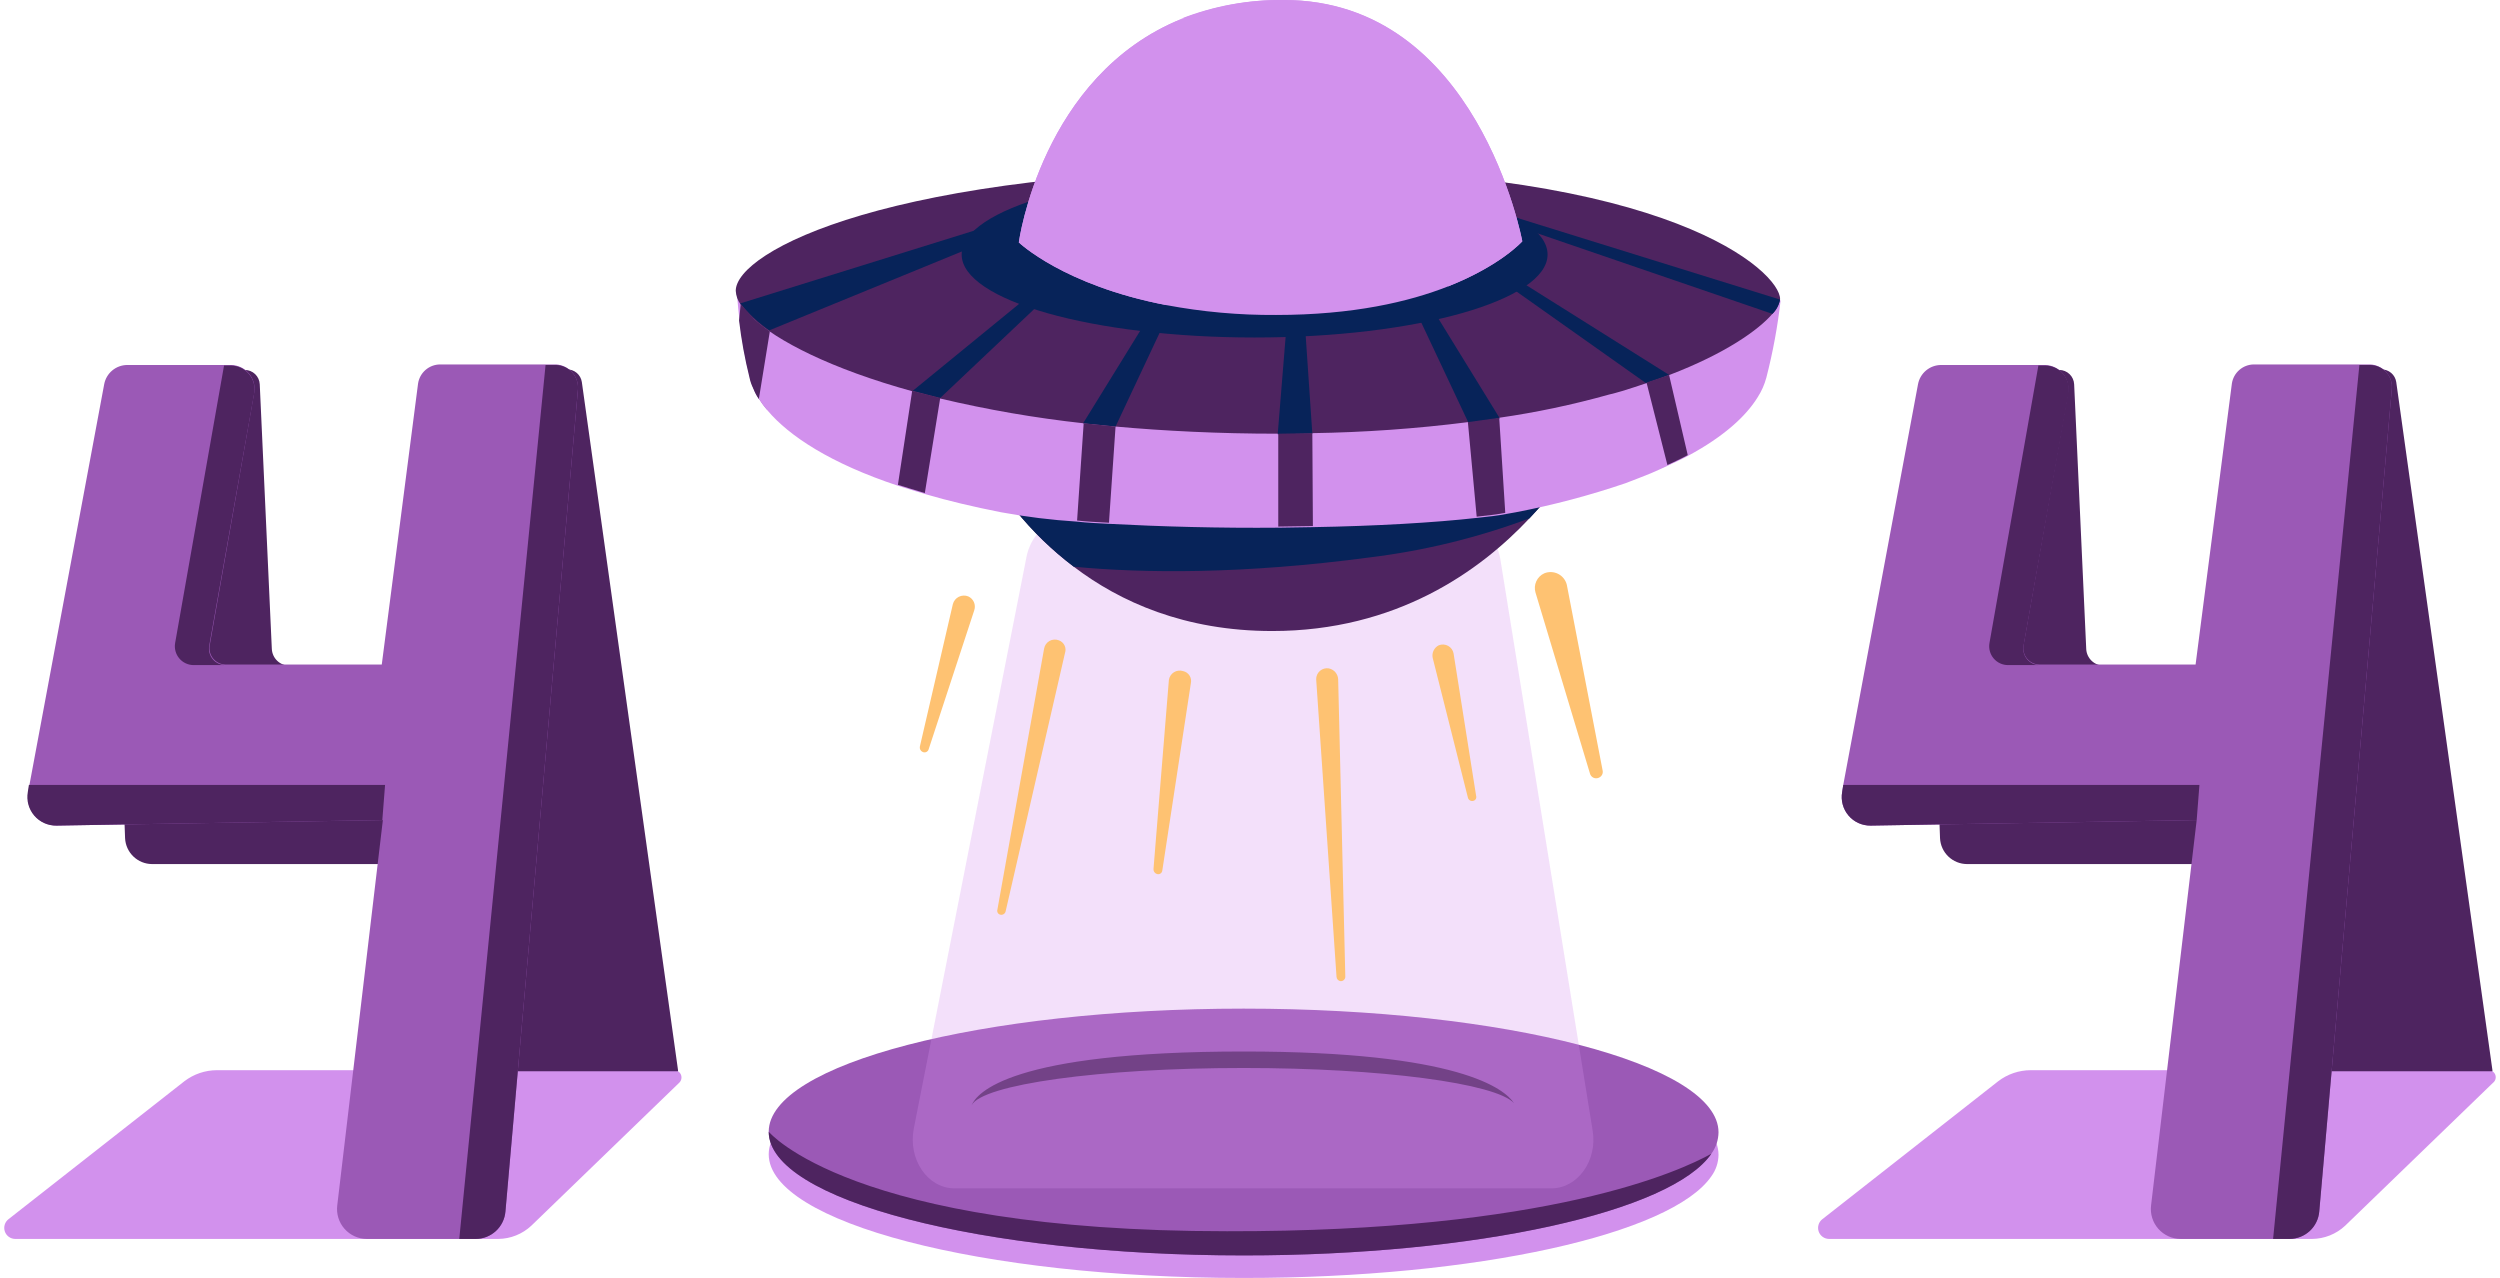 <svg width="313" height="160" viewBox="0 0 313 160" fill="none" xmlns="http://www.w3.org/2000/svg">
<g clip-path="url(#clip0_208_864)">
<path d="M96.243 144.516C96.243 136.052 122.875 129.102 155.7 129.102C188.526 129.102 215.158 136.052 215.158 144.585C215.146 145.551 214.833 146.489 214.263 147.269C209.308 154.495 184.947 160 155.7 160C122.875 160 96.243 153.05 96.243 144.516Z" fill="#D291ED"/>
<path d="M84.409 133.987H27.154C25.686 133.991 24.261 134.474 23.093 135.364L1.072 152.636C0.844 152.811 0.676 153.053 0.592 153.328C0.508 153.603 0.511 153.897 0.602 154.17C0.693 154.442 0.867 154.68 1.099 154.849C1.331 155.018 1.611 155.111 1.898 155.114H62.388C63.922 155.099 65.395 154.51 66.517 153.462L85.028 135.57C85.163 135.446 85.257 135.283 85.298 135.104C85.339 134.925 85.326 134.738 85.259 134.567C85.192 134.396 85.075 134.25 84.923 134.146C84.772 134.043 84.592 133.987 84.409 133.987Z" fill="#D291ED"/>
<path d="M311.569 133.987H254.245C252.778 133.991 251.352 134.474 250.185 135.364L228.164 152.637C227.936 152.811 227.768 153.053 227.684 153.328C227.599 153.603 227.603 153.897 227.694 154.17C227.785 154.442 227.959 154.68 228.191 154.849C228.423 155.018 228.703 155.111 228.99 155.114H289.479C291.014 155.099 292.487 154.51 293.608 153.462L312.12 135.57C312.267 135.457 312.375 135.301 312.428 135.123C312.481 134.945 312.477 134.755 312.416 134.58C312.355 134.405 312.24 134.253 312.088 134.147C311.936 134.041 311.755 133.985 311.569 133.987Z" fill="#D291ED"/>
<path d="M96.243 141.695C96.243 133.231 122.875 126.28 155.7 126.28C188.526 126.28 215.158 133.231 215.158 141.764C215.146 142.73 214.833 143.668 214.263 144.448C209.308 151.673 184.947 157.179 155.7 157.179C122.875 157.179 96.243 150.228 96.243 141.695Z" fill="#9B59B6"/>
<path d="M214.263 144.448C209.308 151.674 185.016 157.179 155.7 157.179C122.875 157.179 96.243 150.229 96.243 141.695C96.243 141.695 106.566 154.151 153.636 154.151C194.1 154.22 210.409 146.581 214.263 144.448Z" fill="#4E2460"/>
<path d="M189.558 138.117C187.287 135.639 172.974 133.712 155.701 133.712C137.671 133.712 122.944 135.777 121.637 138.392C122.256 136.878 126.385 131.648 155.701 131.648C182.677 131.648 188.388 136.327 189.558 138.117Z" fill="#4E2460"/>
<path d="M84.889 133.987L72.846 47.83C72.78 47.386 72.555 46.981 72.214 46.69C71.872 46.399 71.437 46.242 70.988 46.247H54.748C54.48 46.248 54.216 46.307 53.973 46.418C53.73 46.53 53.513 46.692 53.337 46.894C53.161 47.096 53.031 47.333 52.953 47.589C52.876 47.845 52.855 48.115 52.89 48.38L56.95 80.93C56.989 81.232 56.963 81.54 56.874 81.831C56.784 82.123 56.633 82.392 56.431 82.62C56.229 82.848 55.98 83.03 55.702 83.154C55.423 83.278 55.121 83.341 54.817 83.339H36.236C35.675 83.342 35.133 83.13 34.723 82.746C34.313 82.362 34.067 81.835 34.034 81.274L32.52 48.105C32.497 47.626 32.291 47.174 31.946 46.842C31.601 46.509 31.142 46.321 30.662 46.316H15.454C15.202 46.31 14.953 46.357 14.721 46.453C14.488 46.549 14.278 46.692 14.104 46.873C13.929 47.054 13.794 47.269 13.707 47.505C13.619 47.74 13.582 47.991 13.596 48.242L15.66 104.947C15.702 105.815 16.075 106.634 16.702 107.236C17.329 107.837 18.163 108.176 19.032 108.181H60.391L63.625 134.125H84.889V133.987Z" fill="#4E2460"/>
<path d="M312.052 133.987L300.009 47.83C299.943 47.386 299.718 46.981 299.376 46.69C299.035 46.399 298.6 46.242 298.151 46.247H281.91C281.643 46.248 281.379 46.307 281.135 46.418C280.892 46.53 280.675 46.692 280.5 46.894C280.324 47.096 280.193 47.333 280.116 47.589C280.039 47.845 280.017 48.115 280.052 48.38L284.113 80.93C284.152 81.232 284.126 81.54 284.037 81.831C283.947 82.123 283.796 82.392 283.594 82.62C283.392 82.848 283.143 83.03 282.865 83.154C282.586 83.278 282.284 83.341 281.979 83.339H263.399C262.837 83.342 262.296 83.13 261.886 82.746C261.476 82.362 261.229 81.835 261.197 81.274L259.683 48.105C259.659 47.626 259.454 47.174 259.109 46.842C258.763 46.509 258.304 46.321 257.825 46.316H242.685C242.434 46.31 242.184 46.357 241.952 46.453C241.72 46.549 241.51 46.692 241.335 46.873C241.161 47.054 241.026 47.269 240.938 47.505C240.851 47.74 240.813 47.991 240.827 48.242L242.892 104.947C242.933 105.815 243.306 106.634 243.933 107.236C244.561 107.837 245.395 108.176 246.264 108.181H287.622L290.856 134.125H312.052V133.987Z" fill="#4E2460"/>
<path d="M72.365 48.724L63.281 151.673C63.205 152.608 62.781 153.48 62.093 154.117C61.405 154.754 60.502 155.11 59.565 155.114H45.939C45.409 155.114 44.885 155.002 44.402 154.784C43.919 154.566 43.487 154.249 43.136 153.852C42.785 153.455 42.522 152.988 42.364 152.482C42.207 151.976 42.159 151.442 42.223 150.916L47.935 102.676L7.127 103.364C6.6 103.373 6.077 103.265 5.596 103.048C5.116 102.832 4.689 102.511 4.347 102.11C4.005 101.708 3.756 101.236 3.618 100.728C3.48 100.219 3.456 99.686 3.548 99.166L3.686 98.272L13.045 48.105C13.171 47.43 13.529 46.82 14.056 46.38C14.584 45.941 15.248 45.699 15.935 45.696H28.942C29.367 45.703 29.787 45.802 30.172 45.985C30.556 46.168 30.897 46.432 31.171 46.758C31.445 47.084 31.646 47.465 31.76 47.876C31.874 48.286 31.898 48.716 31.832 49.137L26.258 80.793C26.205 81.091 26.219 81.398 26.299 81.691C26.379 81.983 26.523 82.255 26.72 82.485C26.918 82.715 27.164 82.899 27.441 83.023C27.718 83.147 28.019 83.207 28.322 83.201H47.797L52.339 48.036C52.434 47.372 52.764 46.764 53.269 46.322C53.774 45.88 54.421 45.634 55.092 45.627H69.612C69.996 45.65 70.372 45.747 70.719 45.915C71.065 46.083 71.375 46.317 71.63 46.605C71.886 46.892 72.083 47.228 72.209 47.591C72.335 47.955 72.388 48.34 72.365 48.724Z" fill="#9B59B6"/>
<path d="M48.211 98.272L47.866 102.676L7.058 103.364C6.531 103.373 6.009 103.265 5.528 103.049C5.047 102.832 4.621 102.511 4.279 102.11C3.937 101.709 3.688 101.237 3.55 100.728C3.411 100.219 3.388 99.686 3.48 99.167L3.618 98.272H48.211Z" fill="#4E2460"/>
<path d="M72.364 48.724L63.281 151.673C63.205 152.608 62.781 153.48 62.093 154.117C61.404 154.754 60.502 155.11 59.565 155.114H57.5L68.304 45.696H69.612C69.994 45.705 70.371 45.792 70.719 45.951C71.067 46.11 71.379 46.337 71.637 46.621C71.894 46.904 72.091 47.236 72.216 47.598C72.341 47.959 72.392 48.343 72.364 48.724Z" fill="#4E2460"/>
<path d="M26.191 80.861C26.138 81.16 26.152 81.467 26.232 81.76C26.312 82.052 26.456 82.323 26.653 82.554C26.851 82.784 27.097 82.968 27.374 83.092C27.651 83.216 27.952 83.276 28.255 83.27H24.264C23.919 83.272 23.579 83.199 23.266 83.055C22.953 82.912 22.675 82.702 22.452 82.439C22.229 82.177 22.066 81.869 21.975 81.537C21.884 81.205 21.866 80.857 21.924 80.517L28.049 45.765H28.943C29.369 45.772 29.789 45.871 30.173 46.054C30.558 46.237 30.899 46.501 31.173 46.827C31.447 47.153 31.648 47.534 31.762 47.945C31.875 48.355 31.9 48.785 31.834 49.206L26.191 80.861Z" fill="#4E2460"/>
<path d="M299.454 48.724L290.371 151.673C290.295 152.608 289.871 153.48 289.183 154.117C288.494 154.754 287.592 155.11 286.655 155.114H273.029C272.499 155.114 271.975 155.002 271.492 154.784C271.009 154.566 270.577 154.249 270.226 153.852C269.874 153.455 269.611 152.988 269.454 152.482C269.297 151.976 269.249 151.442 269.313 150.916L275.025 102.676L234.217 103.364C233.689 103.373 233.167 103.265 232.686 103.048C232.206 102.832 231.779 102.511 231.437 102.11C231.095 101.708 230.846 101.236 230.708 100.728C230.57 100.219 230.546 99.686 230.638 99.166L230.776 98.272L240.135 48.105C240.261 47.43 240.619 46.82 241.146 46.38C241.674 45.941 242.338 45.699 243.025 45.696H256.031C256.457 45.703 256.877 45.802 257.261 45.985C257.646 46.168 257.987 46.432 258.261 46.758C258.535 47.084 258.736 47.465 258.85 47.876C258.964 48.286 258.988 48.716 258.922 49.137L253.348 80.793C253.295 81.091 253.309 81.398 253.389 81.691C253.469 81.983 253.613 82.255 253.81 82.485C254.008 82.715 254.254 82.899 254.531 83.023C254.808 83.147 255.109 83.207 255.412 83.201H274.887L279.429 48.036C279.524 47.372 279.854 46.764 280.359 46.322C280.864 45.88 281.511 45.634 282.181 45.627H296.702C297.09 45.638 297.472 45.727 297.824 45.891C298.176 46.054 298.491 46.289 298.749 46.579C299.007 46.869 299.203 47.209 299.324 47.578C299.446 47.947 299.49 48.337 299.454 48.724Z" fill="#9B59B6"/>
<path d="M275.369 98.272L275.025 102.676L234.217 103.364C233.689 103.373 233.167 103.265 232.686 103.049C232.206 102.832 231.779 102.511 231.437 102.11C231.095 101.709 230.846 101.237 230.708 100.728C230.57 100.219 230.546 99.686 230.638 99.167L230.776 98.272H275.369Z" fill="#4E2460"/>
<path d="M299.455 48.724L290.371 151.673C290.295 152.608 289.871 153.48 289.183 154.117C288.495 154.754 287.593 155.11 286.655 155.114H284.591L295.395 45.696H296.702C297.089 45.693 297.471 45.772 297.825 45.926C298.179 46.081 298.496 46.309 298.756 46.595C299.016 46.881 299.212 47.218 299.333 47.585C299.453 47.952 299.495 48.34 299.455 48.724Z" fill="#4E2460"/>
<path d="M253.347 80.861C253.294 81.16 253.308 81.467 253.388 81.76C253.468 82.052 253.612 82.323 253.81 82.554C254.007 82.784 254.253 82.968 254.53 83.092C254.807 83.216 255.108 83.276 255.411 83.27H251.42C251.076 83.272 250.735 83.199 250.422 83.055C250.109 82.912 249.831 82.702 249.608 82.439C249.385 82.177 249.222 81.869 249.131 81.537C249.04 81.205 249.023 80.857 249.08 80.517L255.205 45.765H256.099C256.525 45.772 256.945 45.871 257.329 46.054C257.714 46.237 258.055 46.501 258.329 46.827C258.603 47.153 258.804 47.534 258.918 47.945C259.032 48.355 259.056 48.785 258.99 49.206L253.347 80.861Z" fill="#4E2460"/>
<path opacity="0.28" d="M128.52 69.711L114.412 141.28C113.655 145.134 116.133 148.781 119.505 148.781H194.239C197.542 148.781 200.02 145.271 199.4 141.555L187.839 69.986C187.357 67.096 185.224 65.031 182.678 65.031H133.681C131.203 64.963 129.07 66.958 128.52 69.711Z" fill="#D291ED"/>
<path d="M192.244 74.186L199.057 96.827C199.084 96.941 199.135 97.048 199.208 97.14C199.281 97.232 199.373 97.307 199.478 97.36C199.583 97.412 199.699 97.441 199.816 97.444C199.934 97.447 200.05 97.424 200.158 97.377C200.343 97.305 200.496 97.166 200.585 96.988C200.674 96.81 200.693 96.605 200.64 96.414L196.167 73.223C196.096 72.93 195.963 72.656 195.776 72.42C195.59 72.184 195.355 71.99 195.087 71.853C194.819 71.716 194.525 71.638 194.224 71.625C193.924 71.612 193.624 71.664 193.345 71.778C192.902 71.978 192.546 72.333 192.344 72.776C192.141 73.218 192.106 73.719 192.244 74.186Z" fill="#FEC272"/>
<path d="M179.375 82.375L183.779 99.854C183.795 99.927 183.826 99.997 183.87 100.058C183.914 100.119 183.97 100.171 184.034 100.209C184.099 100.248 184.17 100.273 184.245 100.283C184.319 100.293 184.395 100.287 184.467 100.267C184.531 100.25 184.591 100.22 184.643 100.18C184.696 100.139 184.739 100.088 184.771 100.03C184.803 99.972 184.823 99.909 184.83 99.843C184.837 99.777 184.831 99.711 184.812 99.647L181.99 81.824C181.956 81.623 181.876 81.433 181.758 81.266C181.64 81.1 181.487 80.962 181.308 80.863C181.13 80.764 180.932 80.706 180.728 80.694C180.525 80.682 180.321 80.715 180.132 80.792C179.848 80.934 179.62 81.167 179.483 81.454C179.346 81.74 179.308 82.064 179.375 82.375Z" fill="#FEC272"/>
<path d="M121.983 76.388L116.271 93.799C116.25 93.876 116.213 93.947 116.162 94.007C116.11 94.068 116.046 94.117 115.974 94.15C115.901 94.183 115.823 94.199 115.743 94.198C115.664 94.197 115.585 94.178 115.514 94.143C115.385 94.086 115.281 93.986 115.218 93.861C115.155 93.735 115.138 93.591 115.17 93.455L119.299 75.631C119.352 75.434 119.445 75.251 119.574 75.093C119.703 74.936 119.863 74.807 120.046 74.716C120.228 74.625 120.427 74.573 120.63 74.565C120.834 74.557 121.037 74.592 121.226 74.668C121.542 74.811 121.793 75.066 121.933 75.383C122.073 75.701 122.09 76.059 121.983 76.388Z" fill="#FEC272"/>
<path d="M133.337 81.755L125.905 114.099C125.889 114.172 125.859 114.242 125.815 114.303C125.771 114.364 125.715 114.415 125.651 114.454C125.586 114.493 125.514 114.518 125.44 114.528C125.365 114.538 125.289 114.532 125.217 114.512C125.153 114.495 125.093 114.465 125.041 114.424C124.989 114.384 124.946 114.333 124.913 114.275C124.881 114.217 124.861 114.153 124.854 114.088C124.847 114.022 124.854 113.955 124.873 113.892L130.722 81.204C130.757 81.004 130.836 80.813 130.954 80.647C131.072 80.48 131.226 80.343 131.404 80.243C131.583 80.144 131.781 80.087 131.984 80.074C132.188 80.062 132.392 80.095 132.58 80.172C132.888 80.285 133.14 80.513 133.282 80.809C133.423 81.105 133.443 81.445 133.337 81.755Z" fill="#FEC272"/>
<path d="M149.096 85.538L145.518 109.004C145.508 109.081 145.481 109.154 145.439 109.219C145.397 109.284 145.341 109.338 145.274 109.378C145.208 109.418 145.134 109.442 145.057 109.449C144.98 109.456 144.902 109.445 144.83 109.417C144.701 109.375 144.591 109.291 144.516 109.179C144.441 109.067 144.406 108.932 144.417 108.798L146.344 85.125C146.374 84.927 146.447 84.739 146.557 84.572C146.667 84.405 146.813 84.264 146.983 84.16C147.153 84.055 147.344 83.989 147.543 83.965C147.742 83.942 147.943 83.962 148.133 84.024C148.296 84.06 148.45 84.128 148.586 84.223C148.723 84.319 148.839 84.441 148.929 84.581C149.018 84.722 149.079 84.879 149.108 85.043C149.137 85.207 149.133 85.375 149.096 85.538Z" fill="#FEC272"/>
<path d="M167.538 85.059L168.433 122.289C168.432 122.367 168.414 122.444 168.382 122.514C168.349 122.585 168.303 122.648 168.244 122.7C168.186 122.752 168.118 122.791 168.044 122.815C167.969 122.839 167.891 122.847 167.814 122.839C167.683 122.816 167.563 122.749 167.476 122.649C167.388 122.549 167.338 122.422 167.332 122.289L164.786 85.059C164.78 84.859 164.819 84.66 164.9 84.476C164.98 84.292 165.101 84.129 165.252 83.997C165.403 83.866 165.582 83.769 165.775 83.715C165.968 83.66 166.171 83.65 166.368 83.683C166.69 83.747 166.98 83.918 167.193 84.168C167.405 84.418 167.527 84.732 167.538 85.059Z" fill="#FEC272"/>
<path d="M96.038 51.27C95.346 50.458 94.767 49.555 94.318 48.587L92.735 37.989L96.383 41.361L96.038 51.27Z" fill="#4E2460"/>
<path d="M198.712 54.849C196.78 58.517 194.348 61.898 191.486 64.896C185.293 71.503 174.833 79.004 159.28 79.004C148.338 79.004 140.218 75.356 134.438 70.952C128.997 66.837 124.649 61.449 121.775 55.262L198.712 54.849Z" fill="#4E2460"/>
<path d="M198.712 54.849C196.78 58.517 194.348 61.898 191.486 64.896C185.05 67.306 178.351 68.946 171.529 69.782C155.564 71.915 143.108 71.778 134.438 70.952C128.997 66.837 124.649 61.449 121.775 55.262L198.712 54.849Z" fill="#072359"/>
<path d="M222.936 37.576C222.567 40.848 221.969 44.091 221.147 47.279C220.913 48.158 220.542 48.994 220.046 49.757C218.6 52.096 215.848 54.642 211.375 57.051C210.618 57.464 209.723 57.877 208.829 58.29C208.14 58.634 207.452 58.909 206.695 59.253C205.663 59.666 204.631 60.079 203.53 60.492C199.032 62.024 194.433 63.243 189.766 64.139C189.354 64.208 189.009 64.277 188.597 64.346C187.564 64.552 186.326 64.69 185.018 64.827C179.513 65.447 172.218 65.86 164.442 65.997C162.997 65.997 161.552 66.066 160.107 66.066C152.743 66.135 145.311 65.928 138.842 65.584C137.466 65.516 136.09 65.447 134.851 65.309C131.665 65.107 128.494 64.716 125.354 64.139C121.845 63.451 118.679 62.694 115.858 61.868C114.688 61.524 113.587 61.18 112.486 60.836C103.953 58.014 98.791 54.574 96.108 51.408C95.72 50.983 95.375 50.523 95.075 50.032C94.793 49.626 94.562 49.187 94.387 48.724C94.166 48.289 94.004 47.826 93.906 47.348C93.318 44.992 92.882 42.602 92.598 40.191C92.323 37.92 92.254 36.406 92.254 36.406L157.629 41.292L223.005 37.645L222.936 37.576Z" fill="#D291ED"/>
<path d="M222.867 37.439C222.748 38.144 222.411 38.794 221.904 39.297C220.183 41.292 216.054 44.251 209.035 46.935C208.14 47.279 207.177 47.623 206.145 47.968C205.663 48.105 205.181 48.312 204.7 48.449C203.667 48.793 202.566 49.137 201.396 49.413C196.899 50.673 192.325 51.639 187.702 52.303C186.463 52.509 185.156 52.716 183.779 52.853C177.318 53.672 170.817 54.131 164.304 54.23C162.928 54.23 161.483 54.299 160.038 54.299H159.969C152.606 54.299 145.793 53.955 139.668 53.404C138.292 53.266 136.916 53.129 135.608 52.991C129.586 52.328 123.61 51.294 117.716 49.894C116.546 49.619 115.376 49.275 114.275 49C104.021 46.178 97.277 42.669 94.181 39.778C93.639 39.283 93.154 38.729 92.736 38.127C92.361 37.629 92.145 37.029 92.116 36.406C92.116 31.52 111.385 21.129 160.313 21.129C209.241 21.06 222.867 34.067 222.867 37.439Z" fill="#4E2460"/>
<path d="M132.099 26.703L96.314 41.361C94.949 40.411 93.721 39.276 92.667 37.989L130.929 26.084L132.099 26.703Z" fill="#072359"/>
<path d="M222.868 37.508C222.73 38.186 222.395 38.808 221.904 39.297L185.156 26.703L186.326 26.153L222.868 37.508Z" fill="#072359"/>
<path d="M138.155 30.488L117.716 49.826C116.546 49.55 115.376 49.206 114.275 48.931L136.916 30.419L138.155 30.488Z" fill="#072359"/>
<path d="M149.372 32.759L139.669 53.404C138.292 53.267 136.916 53.129 135.608 52.991L148.133 32.69L149.372 32.759Z" fill="#072359"/>
<path d="M187.771 52.372C186.532 52.578 185.156 52.785 183.848 52.922L174.352 32.759L175.659 32.69L187.771 52.372Z" fill="#072359"/>
<path d="M164.304 54.299C162.928 54.299 161.483 54.368 160.038 54.368H159.969L161.62 34.067L162.928 33.998L164.304 54.299Z" fill="#072359"/>
<path d="M208.966 46.935C208.072 47.279 207.108 47.623 206.076 47.968L181.371 30.488L182.679 30.419L208.966 46.935Z" fill="#072359"/>
<path d="M164.374 65.86C162.928 65.86 161.483 65.929 160.038 65.929V54.299L164.305 54.23L164.374 65.86Z" fill="#4E2460"/>
<path d="M188.459 64.208C187.358 64.414 186.188 64.552 184.88 64.69L183.779 52.853L187.702 52.303L188.459 64.208Z" fill="#4E2460"/>
<path d="M211.306 56.982C210.549 57.395 209.654 57.808 208.76 58.221L206.145 47.898L208.966 46.935L211.306 56.982Z" fill="#4E2460"/>
<path d="M139.668 53.404L138.842 65.447C137.466 65.378 136.089 65.309 134.851 65.172L135.676 52.991L139.668 53.404Z" fill="#4E2460"/>
<path d="M117.716 49.826L115.789 61.731C114.619 61.387 113.518 61.043 112.417 60.699L114.206 48.931L117.716 49.826Z" fill="#4E2460"/>
<path d="M96.383 41.499L95.007 49.963C94.724 49.557 94.493 49.118 94.319 48.656C94.097 48.221 93.935 47.758 93.837 47.279C93.25 44.924 92.813 42.533 92.529 40.123L92.736 38.058C92.736 38.058 93.906 39.434 94.387 39.916C94.8 40.329 96.383 41.499 96.383 41.499Z" fill="#4E2460"/>
<path d="M157.078 42.256C177.336 42.256 193.757 37.603 193.757 31.864C193.757 26.125 177.336 21.473 157.078 21.473C136.821 21.473 120.399 26.125 120.399 31.864C120.399 37.603 136.821 42.256 157.078 42.256Z" fill="#072359"/>
<path d="M190.592 30.213C190.592 30.213 187.908 33.241 181.302 35.856C176.416 37.782 169.397 39.434 159.763 39.434C155.146 39.465 150.537 39.05 145.999 38.195C133.131 35.718 127.557 30.35 127.557 30.35C127.557 30.35 130.378 9.43 147.995 2.342C152.071 0.745 156.417 -0.049 160.795 0.002C185.018 0.002 190.592 30.213 190.592 30.213Z" fill="#D291ED"/>
<path d="M145.999 38.196C133.131 35.718 127.557 30.351 127.557 30.351C127.557 30.351 130.378 9.43 147.995 2.342C144.554 5.233 141.182 11.013 140.632 20.441C140.081 27.46 141.733 33.31 145.999 38.196Z" fill="#D291ED"/>
<path d="M190.592 30.213C190.592 30.213 187.908 33.241 181.302 35.856C180.613 33.362 179.739 30.924 178.687 28.561C178.687 28.561 172.218 29.937 169.328 23.813C166.438 17.688 173.388 13.284 173.388 13.284C173.388 13.284 171.737 7.985 163.203 4.544C154.67 1.103 147.857 2.342 147.857 2.342C151.934 0.745 156.28 -0.049 160.657 0.002C185.018 0.002 190.592 30.213 190.592 30.213Z" fill="#D291ED"/>
<path d="M162.859 17.275C163.885 17.275 164.717 16.474 164.717 15.486C164.717 14.498 163.885 13.697 162.859 13.697C161.833 13.697 161.001 14.498 161.001 15.486C161.001 16.474 161.833 17.275 162.859 17.275Z" fill="#D291ED"/>
<path d="M156.39 18.996C157.189 18.996 157.836 18.38 157.836 17.619C157.836 16.859 157.189 16.243 156.39 16.243C155.592 16.243 154.945 16.859 154.945 17.619C154.945 18.38 155.592 18.996 156.39 18.996Z" fill="#D291ED"/>
<path d="M160.726 28.286C162.284 28.286 163.547 27.053 163.547 25.533C163.547 24.013 162.284 22.78 160.726 22.78C159.168 22.78 157.904 24.013 157.904 25.533C157.904 27.053 159.168 28.286 160.726 28.286Z" fill="#D291ED"/>
</g>
<defs>
<clipPath id="clip0_208_864">
<rect width="311.935" height="160" fill="white" transform="translate(0.532)"/>
</clipPath>
</defs>
</svg>
